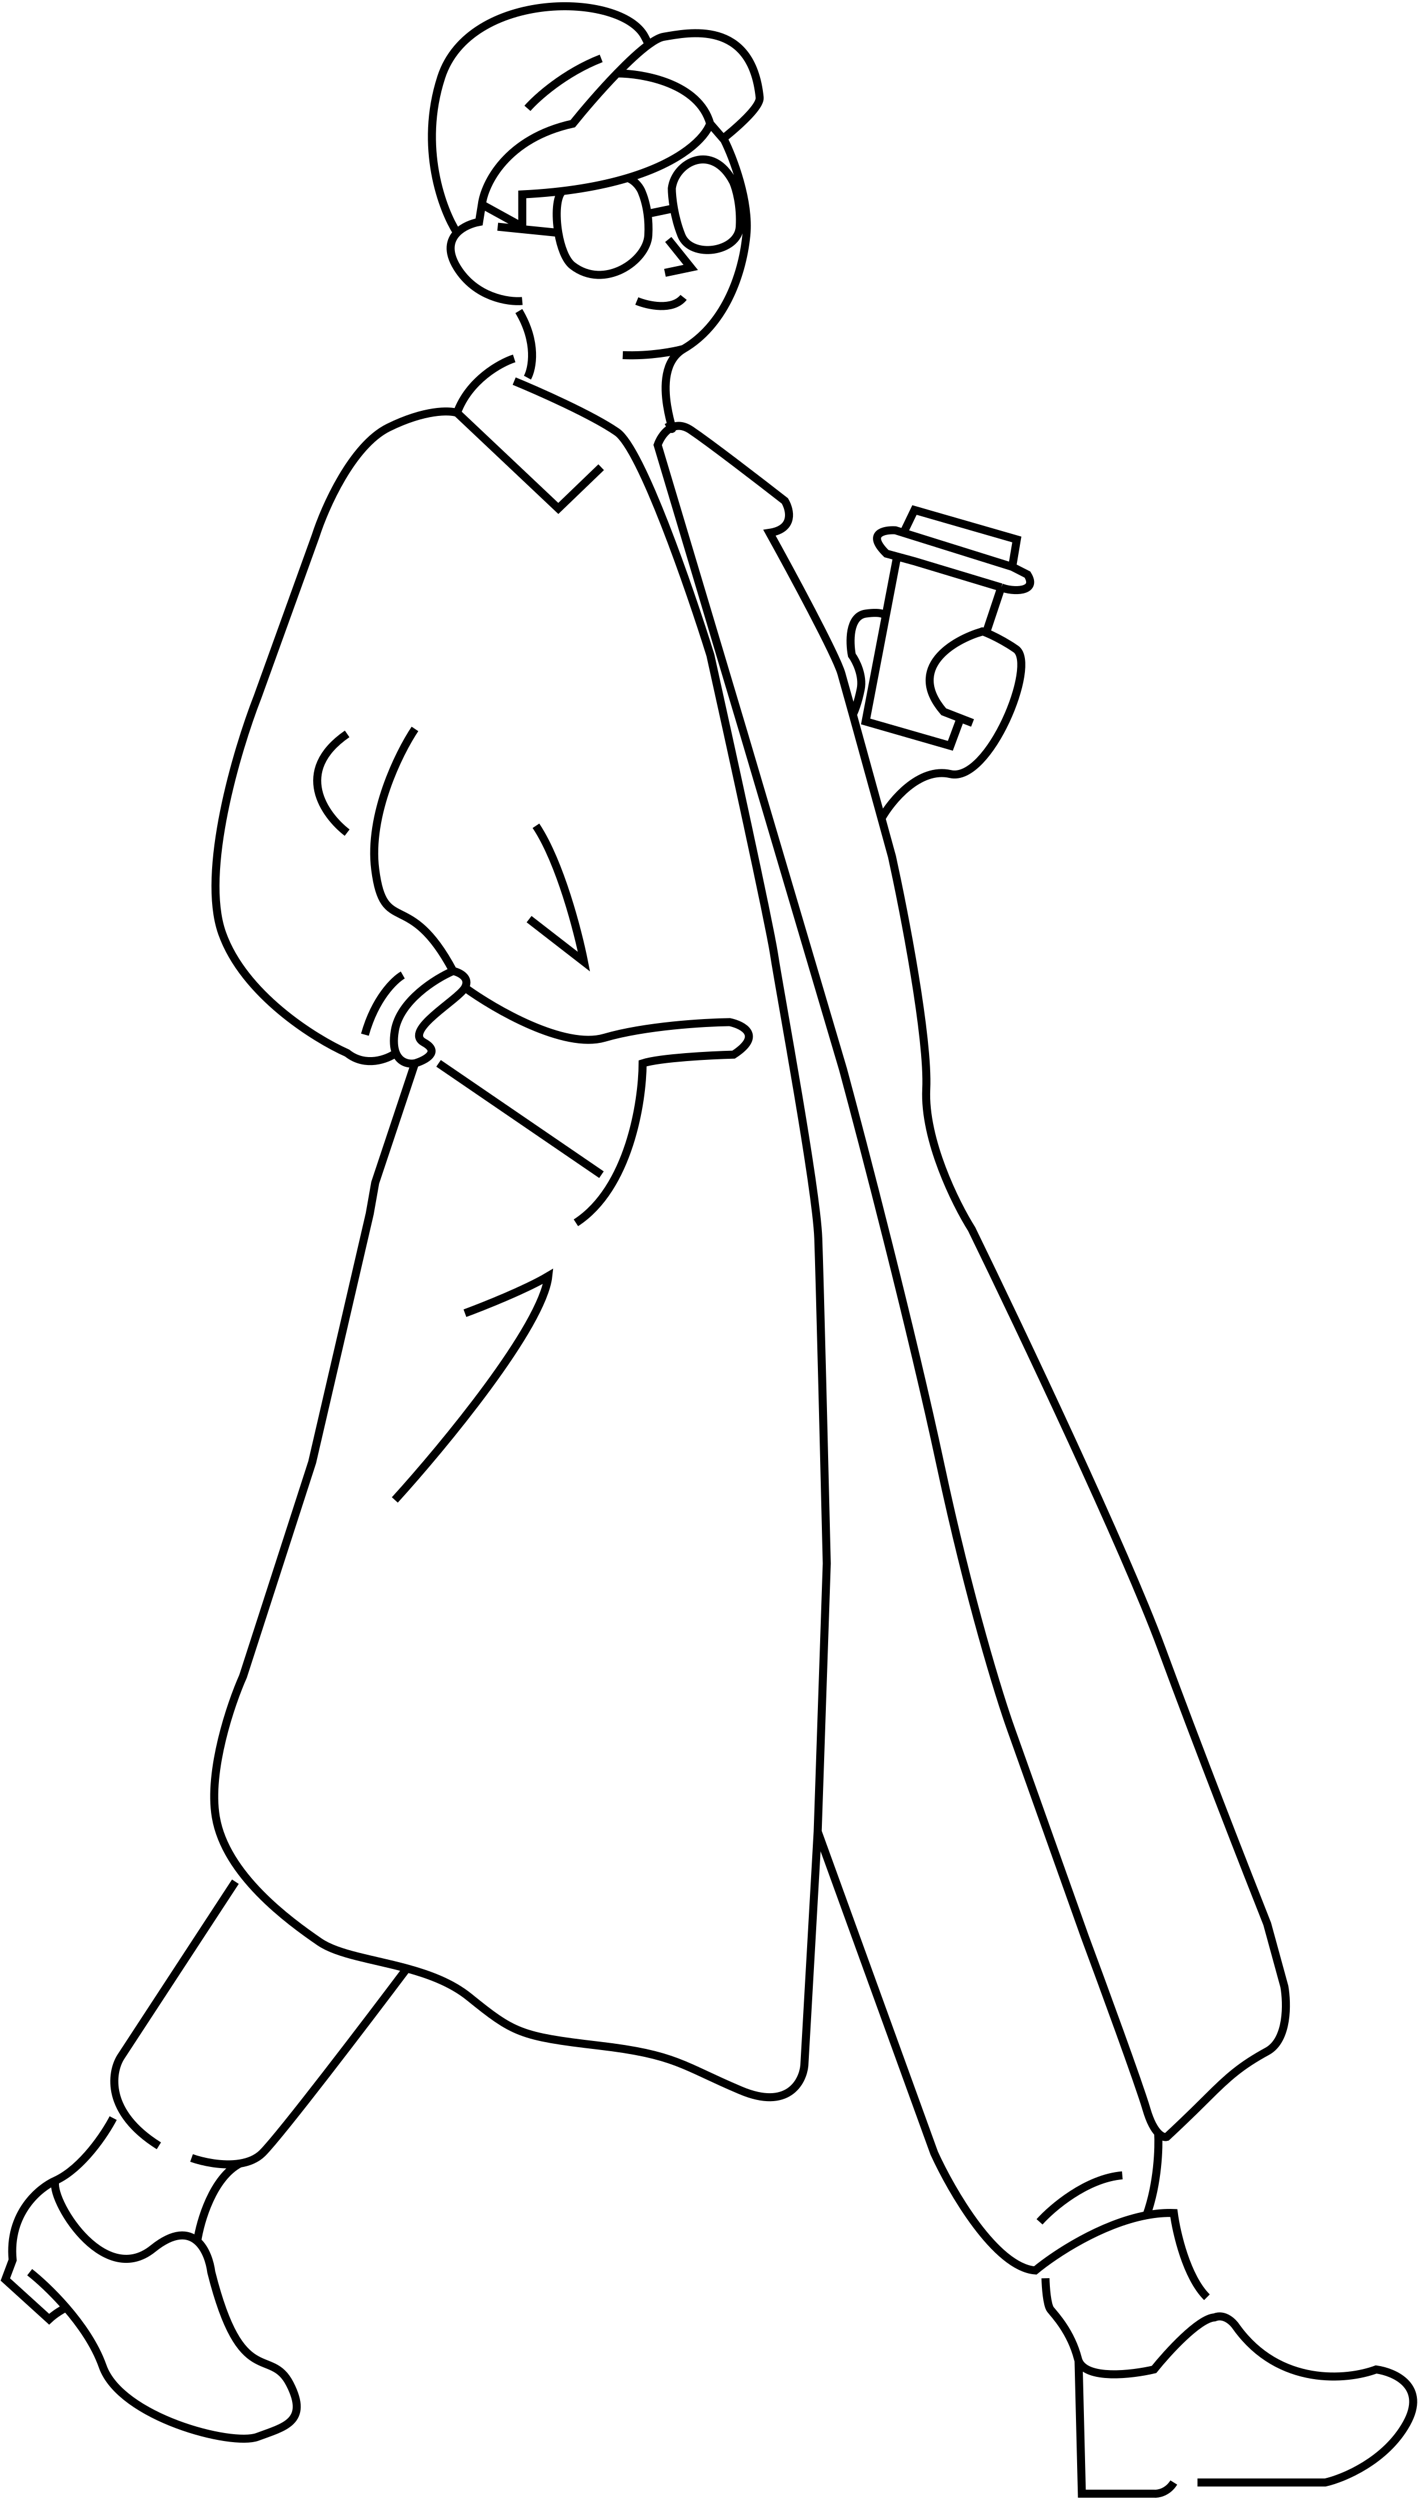 <svg width="265" height="467" viewBox="0 0 265 467" fill="none" xmlns="http://www.w3.org/2000/svg">
<path d="M132.712 23.103C130.598 15.576 120.227 13.709 115.306 13.717M132.712 23.103L135.354 26.156C136.997 29.438 140.121 37.595 139.476 43.968C138.671 51.934 135.09 60.885 127.751 65.181M132.712 23.103C131.787 25.71 127.477 30.195 117.326 33.244M90.053 38.203L97.603 42.356V36.316C105.816 35.915 112.29 34.756 117.326 33.244M90.053 38.203C90.556 34.302 94.659 25.821 107.041 23.103C109.027 20.635 112.17 16.953 115.306 13.717M90.053 38.203L89.531 41.462C88.242 41.695 86.541 42.331 85.414 43.492M135.136 25.904C139.968 21.978 142.094 19.438 141.968 18.21C140.458 3.487 128.559 6.115 124.029 6.87C123.298 6.992 122.341 7.515 121.243 8.314M127.751 65.181C120.411 69.478 127.84 84.605 124.887 78.876M127.751 65.181C126.08 65.659 121.467 66.56 116.383 66.345M98.571 70.552C99.496 68.851 100.469 63.982 96.96 58.11M97.603 56.231C94.972 56.469 88.851 55.55 85.414 49.965C83.557 46.948 84.09 44.857 85.414 43.492M85.414 43.492C82.669 39.235 78.235 27.463 82.46 14.431C87.741 -1.86 116.115 -1.586 120.501 6.87L121.243 8.314M121.243 8.314C119.5 9.583 117.405 11.55 115.306 13.717M105.143 35.69C103.978 36.628 103.777 40.162 104.339 43.492M117.326 33.244C118.834 33.801 119.69 35.206 119.93 35.838C120.289 36.678 120.754 38.095 121.01 39.948M121.01 39.948C121.172 41.124 121.25 42.476 121.163 43.968C120.883 48.774 112.937 54.21 106.994 49.624C105.701 48.625 104.782 46.122 104.339 43.492M121.01 39.948L125.937 38.924M125.937 38.924C126.21 40.461 126.653 42.236 127.342 43.968C129.112 48.415 137.964 47.161 138.243 42.356C138.467 38.512 137.619 35.398 137.032 34.025C133.16 26.549 126.187 30.266 125.55 35.185C125.55 35.95 125.649 37.305 125.937 38.924ZM104.339 43.492L93.014 42.356M96.091 66.956C93.461 67.803 87.644 71.02 85.414 77.118M85.414 77.118L104.339 94.985L112.349 87.279M85.414 77.118C83.964 76.641 79.37 76.525 72.594 79.87C65.819 83.215 60.694 94.772 58.979 100.132L48.151 130.151C44.255 140.121 37.473 162.913 41.504 174.32C45.535 185.727 58.764 194.009 64.875 196.724C68.306 199.466 72.384 197.866 73.995 196.724M96.091 71.197C100.594 73.048 110.743 77.541 115.306 80.713C119.869 83.884 128.843 109.824 132.76 122.397C136.347 138.558 143.748 172.352 144.654 178.242C145.787 185.605 152.583 221.966 152.923 231.368C153.195 238.889 154.094 274.978 154.509 292.083L152.81 342.15M152.81 342.15L150.318 385.874C150.016 388.97 147.214 394.234 138.424 390.518C127.436 385.874 126.417 383.835 111.805 382.136C97.192 380.437 95.946 379.757 87.677 373.074C84.401 370.426 80.237 368.881 76.042 367.733M152.81 342.15L174.584 402.229C177.795 409.304 186.069 423.593 193.475 424.152C197.223 421.05 205.795 415.435 214.261 413.842M77.548 198.648L70.12 220.946L69.1 226.723L58.339 273.166L45.426 313.152C43.123 318.325 38.879 330.822 40.328 339.431C42.141 350.192 53.921 358.801 59.698 362.766C63.187 365.16 69.649 365.984 76.042 367.733M77.548 198.648C79.451 198.086 82.452 196.52 79.234 194.756C75.213 192.551 85.591 186.843 86.888 184.507M77.548 198.648C76.459 198.848 74.752 198.567 73.995 196.724M84.683 181.394C81.44 182.778 74.72 186.946 73.786 192.551C73.471 194.442 73.609 195.785 73.995 196.724M84.683 181.394C85.851 181.653 87.926 182.639 86.888 184.507M84.683 181.394C76.352 165.767 71.742 175.119 70.12 162.419C68.822 152.26 74.531 140.689 77.548 136.173M86.888 184.507C92.452 188.544 105.456 196.066 112.97 193.863C120.484 191.661 131.701 191.002 136.37 190.948C138.907 191.488 142.605 193.458 137.099 197.021C132.754 197.134 123.27 197.617 120.096 198.648C120.069 205.906 117.537 222.024 107.626 228.437M81.959 198.648L112.404 219.45M75.274 182.146C73.702 183.04 70.085 186.521 68.198 193.296M216.447 398.489C217.113 399.174 217.699 399.307 218.04 399.215C219.2 398.148 222.326 395.208 225.554 391.98C229.588 387.945 231.954 385.874 236.823 383.215C240.719 381.088 240.58 374.259 240.023 371.11L236.823 359.423C233.02 349.823 223.745 326.087 217.066 307.944C210.388 289.802 190.631 248.164 181.588 229.613C178.573 224.836 172.655 212.917 173.101 203.456C173.546 193.995 169.019 170.575 166.701 160.047C166.146 158.028 165.469 155.565 164.734 152.891M216.447 398.489C215.742 397.763 214.948 396.416 214.261 394.057C212.927 389.475 206.02 370.64 202.734 361.795L188.958 323.079C186.781 317.03 181.094 298.686 175.763 273.706C170.433 248.726 161.401 214.01 157.552 199.775L139.026 137.101L122.906 83.126C123.568 81.262 125.732 78.092 129.088 80.329C132.444 82.567 142.212 90.093 146.676 93.576C147.682 95.269 148.516 98.831 143.806 99.537C147.867 106.855 156.238 122.356 157.24 125.82C157.558 126.923 158.355 129.78 159.381 133.484M216.447 398.489C216.609 401.148 216.399 407.941 214.261 413.842M214.261 413.842C215.98 413.518 217.694 413.361 219.363 413.424C219.844 417.102 221.755 425.399 225.554 429.163M195.384 425.608C195.419 427.211 195.656 430.627 196.325 431.463C197.162 432.508 200.162 435.645 201.448 440.663C201.479 440.784 201.517 440.901 201.562 441.014M201.562 441.014C203.009 444.616 211.486 443.629 215.666 442.649C218.21 439.478 224.03 433.094 226.957 432.927C228.827 432.17 230.472 433.816 231.06 434.733C239.06 445.882 251.806 444.656 257.179 442.649C260.681 443.133 266.718 445.833 262.857 452.76C258.996 459.688 251.123 462.985 247.669 463.767H223.792M201.562 441.014L202.18 465.858H215.666C216.423 465.928 218.223 465.607 219.363 463.767M43.989 351.529L22.544 384.308C20.742 387.213 19.649 394.594 29.692 400.871M35.795 403.138C37.817 403.86 41.568 404.695 44.831 404.173M76.042 367.733C68.438 377.849 52.393 398.911 49.046 402.229C47.938 403.327 46.444 403.916 44.831 404.173M21.152 395.689C19.637 398.618 15.364 405.053 10.394 407.356M10.394 407.356C7.364 408.669 1.515 413.477 2.364 422.205L1 425.842L9.182 433.266C10.304 432.212 11.769 431.37 12.361 431.082M10.394 407.356C9.031 410.386 19.183 427.66 28.577 420.084C32.484 416.933 35.141 417.167 36.862 418.679M5.546 424.478C7.198 425.77 9.804 428.128 12.361 431.082M36.862 418.679C38.452 420.076 39.244 422.562 39.487 424.478C45.093 446.727 50.548 438.267 54.184 445.388C57.821 452.51 52.972 453.419 48.123 455.237C43.275 457.055 22.544 451.601 19.183 442.055C17.791 438.102 15.104 434.25 12.361 431.082M36.862 418.679C37.416 414.945 39.786 406.815 44.831 404.173M194.273 415.071C196.662 412.403 203.1 406.931 209.74 406.388M73.786 280.211C82.919 270.166 101.441 247.742 102.467 238.4C98.34 240.863 90.362 244.044 86.888 245.326M98.876 171.709L109.137 179.661C108.025 174.018 104.673 161.039 100.159 154.267M64.875 155.549C60.651 152.313 54.737 144.093 64.875 137.101M124.887 44.737L129.088 49.965L124.269 50.973M119.007 56.231C121.068 57.077 125.703 58.125 127.751 55.553M98.571 20.24C100.323 18.235 105.531 13.561 112.349 10.908M164.734 152.891C166.603 149.575 171.793 143.275 177.603 144.601C184.864 146.259 193.913 124.08 189.863 121.263C186.623 119.009 183.15 117.682 183.561 117.975C178.206 119.531 169.267 124.708 176.356 132.962L181.751 135.06M164.734 152.891C162.994 146.566 160.927 139.064 159.381 133.484M167.62 104.141L165.486 115.321M179.529 134.131L177.603 139.328L161.773 134.781L165.486 115.321M184.292 118.196L187.114 109.736M187.114 109.736C189.165 110.6 194.122 110.696 192.01 107.336L189.165 105.888M187.114 109.736L170.898 104.852L165.653 103.425C161.803 99.641 165.173 98.942 167.339 99.065L168.849 99.537M168.849 99.537L170.898 95.275L190.026 100.78L189.165 105.888M168.849 99.537L189.165 105.888M165.486 115.321C165.566 114.904 164.935 114.182 161.773 114.634C158.612 115.087 158.739 119.998 159.197 122.397C159.962 123.449 161.363 126.195 160.849 128.764C160.335 131.333 159.656 132.981 159.381 133.484" stroke="black" stroke-width="1.5"/>
</svg>
